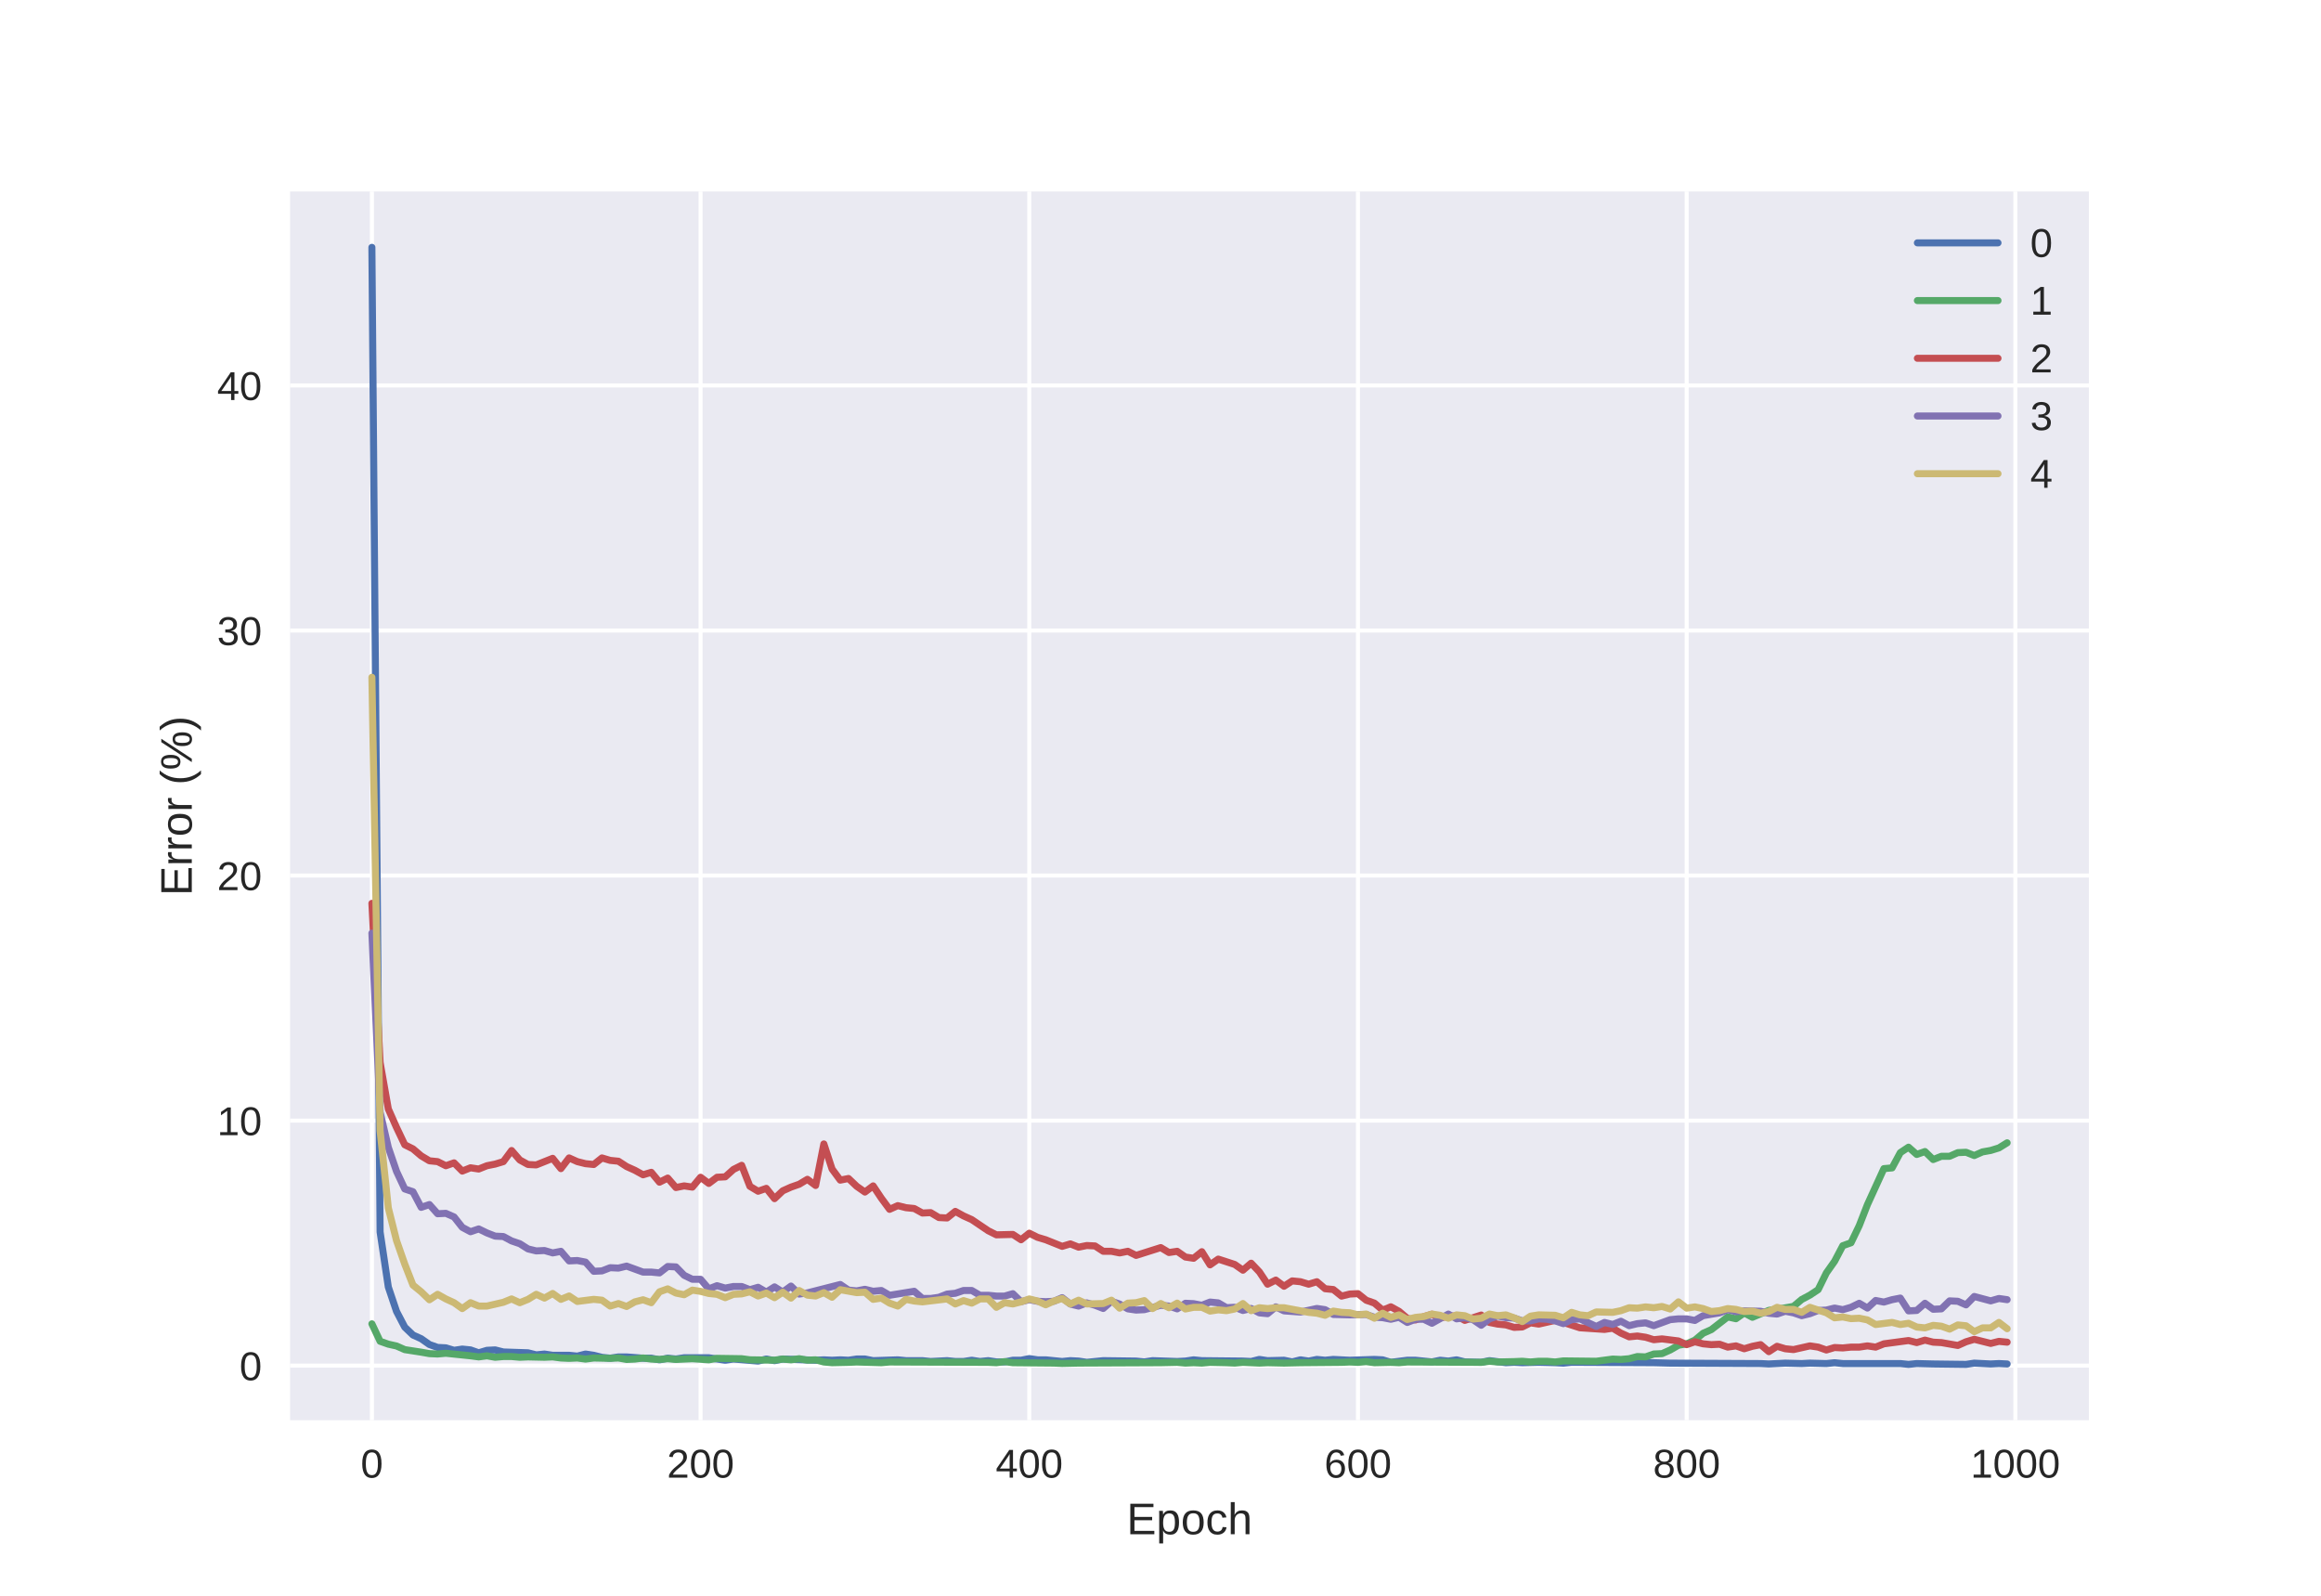 <?xml version="1.0" encoding="utf-8" standalone="no"?>
<!DOCTYPE svg PUBLIC "-//W3C//DTD SVG 1.1//EN"
  "http://www.w3.org/Graphics/SVG/1.1/DTD/svg11.dtd">
<!-- Created with matplotlib (https://matplotlib.org/) -->
<svg height="396pt" version="1.1" viewBox="0 0 576 396" width="576pt" xmlns="http://www.w3.org/2000/svg" xmlns:xlink="http://www.w3.org/1999/xlink">
 <defs>
  <style type="text/css">
*{stroke-linecap:butt;stroke-linejoin:round;}
  </style>
 </defs>
 <g id="figure_1">
  <g id="patch_1">
   <path d="M 0 396 
L 576 396 
L 576 0 
L 0 0 
z
" style="fill:#ffffff;"/>
  </g>
  <g id="axes_1">
   <g id="patch_2">
    <path d="M 72 352.44 
L 518.4 352.44 
L 518.4 47.52 
L 72 47.52 
z
" style="fill:#eaeaf2;"/>
   </g>
   <g id="matplotlib.axis_1">
    <g id="xtick_1">
     <g id="line2d_1">
      <path clip-path="url(#p9030f0c1c4)" d="M 92.291 352.44 
L 92.291 47.52 
" style="fill:none;stroke:#ffffff;stroke-linecap:round;"/>
     </g>
     <g id="line2d_2"/>
     <g id="text_1">
      <!-- 0 -->
      <defs>
       <path d="M 51.703 34.422 
Q 51.703 24.516 49.828 17.75 
Q 47.953 10.984 44.703 6.812 
Q 41.453 2.641 37.062 0.828 
Q 32.672 -0.984 27.688 -0.984 
Q 22.656 -0.984 18.312 0.828 
Q 13.969 2.641 10.766 6.781 
Q 7.562 10.938 5.734 17.703 
Q 3.906 24.469 3.906 34.422 
Q 3.906 44.828 5.734 51.641 
Q 7.562 58.453 10.781 62.5 
Q 14.016 66.547 18.406 68.188 
Q 22.797 69.828 27.984 69.828 
Q 32.906 69.828 37.219 68.188 
Q 41.547 66.547 44.766 62.5 
Q 48 58.453 49.844 51.641 
Q 51.703 44.828 51.703 34.422 
z
M 42.781 34.422 
Q 42.781 42.625 41.797 48.062 
Q 40.828 53.516 38.922 56.766 
Q 37.016 60.016 34.25 61.359 
Q 31.5 62.703 27.984 62.703 
Q 24.266 62.703 21.438 61.328 
Q 18.609 59.969 16.672 56.719 
Q 14.75 53.469 13.766 48.016 
Q 12.797 42.578 12.797 34.422 
Q 12.797 26.516 13.797 21.094 
Q 14.797 15.672 16.719 12.375 
Q 18.656 9.078 21.438 7.641 
Q 24.219 6.203 27.781 6.203 
Q 31.25 6.203 34.031 7.641 
Q 36.812 9.078 38.734 12.375 
Q 40.672 15.672 41.719 21.094 
Q 42.781 26.516 42.781 34.422 
z
" id="LiberationSans-48"/>
      </defs>
      <g style="fill:#262626;" transform="translate(89.51 366.687)scale(0.1 -0.1)">
       <use xlink:href="#LiberationSans-48"/>
      </g>
     </g>
    </g>
    <g id="xtick_2">
     <g id="line2d_3">
      <path clip-path="url(#p9030f0c1c4)" d="M 173.862 352.44 
L 173.862 47.52 
" style="fill:none;stroke:#ffffff;stroke-linecap:round;"/>
     </g>
     <g id="line2d_4"/>
     <g id="text_2">
      <!-- 200 -->
      <defs>
       <path d="M 5.031 0 
L 5.031 6.203 
Q 7.516 11.922 11.109 16.281 
Q 14.703 20.656 18.656 24.188 
Q 22.609 27.734 26.484 30.766 
Q 30.375 33.797 33.5 36.812 
Q 36.625 39.844 38.547 43.156 
Q 40.484 46.484 40.484 50.688 
Q 40.484 53.609 39.594 55.828 
Q 38.719 58.062 37.062 59.562 
Q 35.406 61.078 33.078 61.828 
Q 30.766 62.594 27.938 62.594 
Q 25.297 62.594 22.969 61.859 
Q 20.656 61.141 18.844 59.672 
Q 17.047 58.203 15.891 56.031 
Q 14.75 53.859 14.406 50.984 
L 5.422 51.812 
Q 5.859 55.516 7.469 58.781 
Q 9.078 62.062 11.906 64.531 
Q 14.75 67 18.719 68.406 
Q 22.703 69.828 27.938 69.828 
Q 33.062 69.828 37.062 68.609 
Q 41.062 67.391 43.812 64.984 
Q 46.578 62.594 48.047 59.078 
Q 49.516 55.562 49.516 50.984 
Q 49.516 47.516 48.266 44.391 
Q 47.016 41.266 44.938 38.422 
Q 42.875 35.594 40.141 32.953 
Q 37.406 30.328 34.422 27.812 
Q 31.453 25.297 28.422 22.828 
Q 25.391 20.359 22.719 17.859 
Q 20.062 15.375 17.969 12.812 
Q 15.875 10.25 14.703 7.469 
L 50.594 7.469 
L 50.594 0 
z
" id="LiberationSans-50"/>
      </defs>
      <g style="fill:#262626;" transform="translate(165.521 366.687)scale(0.1 -0.1)">
       <use xlink:href="#LiberationSans-50"/>
       <use x="55.615" xlink:href="#LiberationSans-48"/>
       <use x="111.23" xlink:href="#LiberationSans-48"/>
      </g>
     </g>
    </g>
    <g id="xtick_3">
     <g id="line2d_5">
      <path clip-path="url(#p9030f0c1c4)" d="M 255.434 352.44 
L 255.434 47.52 
" style="fill:none;stroke:#ffffff;stroke-linecap:round;"/>
     </g>
     <g id="line2d_6"/>
     <g id="text_3">
      <!-- 400 -->
      <defs>
       <path d="M 43.016 15.578 
L 43.016 0 
L 34.719 0 
L 34.719 15.578 
L 2.297 15.578 
L 2.297 22.406 
L 33.797 68.797 
L 43.016 68.797 
L 43.016 22.516 
L 52.688 22.516 
L 52.688 15.578 
z
M 34.719 58.891 
Q 34.625 58.641 34.234 57.938 
Q 33.844 57.234 33.344 56.344 
Q 32.859 55.469 32.344 54.562 
Q 31.844 53.656 31.453 53.078 
L 13.812 27.094 
Q 13.578 26.703 13.109 26.062 
Q 12.641 25.438 12.156 24.781 
Q 11.672 24.125 11.172 23.484 
Q 10.688 22.859 10.406 22.516 
L 34.719 22.516 
z
" id="LiberationSans-52"/>
      </defs>
      <g style="fill:#262626;" transform="translate(247.092 366.687)scale(0.1 -0.1)">
       <use xlink:href="#LiberationSans-52"/>
       <use x="55.615" xlink:href="#LiberationSans-48"/>
       <use x="111.23" xlink:href="#LiberationSans-48"/>
      </g>
     </g>
    </g>
    <g id="xtick_4">
     <g id="line2d_7">
      <path clip-path="url(#p9030f0c1c4)" d="M 337.005 352.44 
L 337.005 47.52 
" style="fill:none;stroke:#ffffff;stroke-linecap:round;"/>
     </g>
     <g id="line2d_8"/>
     <g id="text_4">
      <!-- 600 -->
      <defs>
       <path d="M 51.219 22.516 
Q 51.219 17.328 49.781 13 
Q 48.344 8.688 45.531 5.578 
Q 42.719 2.484 38.562 0.75 
Q 34.422 -0.984 29 -0.984 
Q 23 -0.984 18.5 1.312 
Q 14.016 3.609 11.031 7.922 
Q 8.062 12.25 6.562 18.531 
Q 5.078 24.812 5.078 32.812 
Q 5.078 42 6.766 48.922 
Q 8.453 55.859 11.625 60.5 
Q 14.797 65.141 19.359 67.484 
Q 23.922 69.828 29.688 69.828 
Q 33.203 69.828 36.281 69.094 
Q 39.359 68.359 41.875 66.719 
Q 44.391 65.094 46.281 62.406 
Q 48.188 59.719 49.312 55.812 
L 40.922 54.297 
Q 39.547 58.734 36.547 60.719 
Q 33.547 62.703 29.594 62.703 
Q 25.984 62.703 23.047 60.984 
Q 20.125 59.281 18.062 55.875 
Q 16.016 52.484 14.906 47.359 
Q 13.812 42.234 13.812 35.406 
Q 16.219 39.844 20.562 42.156 
Q 24.906 44.484 30.516 44.484 
Q 35.203 44.484 39.016 42.969 
Q 42.828 41.453 45.531 38.594 
Q 48.25 35.75 49.734 31.672 
Q 51.219 27.594 51.219 22.516 
z
M 42.281 22.125 
Q 42.281 25.688 41.406 28.562 
Q 40.531 31.453 38.766 33.469 
Q 37.016 35.5 34.422 36.594 
Q 31.844 37.703 28.422 37.703 
Q 26.031 37.703 23.578 36.984 
Q 21.141 36.281 19.156 34.688 
Q 17.188 33.109 15.938 30.516 
Q 14.703 27.938 14.703 24.219 
Q 14.703 20.406 15.672 17.109 
Q 16.656 13.812 18.484 11.375 
Q 20.312 8.938 22.891 7.516 
Q 25.484 6.109 28.719 6.109 
Q 31.891 6.109 34.406 7.203 
Q 36.922 8.297 38.672 10.375 
Q 40.438 12.453 41.359 15.422 
Q 42.281 18.406 42.281 22.125 
z
" id="LiberationSans-54"/>
      </defs>
      <g style="fill:#262626;" transform="translate(328.664 366.687)scale(0.1 -0.1)">
       <use xlink:href="#LiberationSans-54"/>
       <use x="55.615" xlink:href="#LiberationSans-48"/>
       <use x="111.23" xlink:href="#LiberationSans-48"/>
      </g>
     </g>
    </g>
    <g id="xtick_5">
     <g id="line2d_9">
      <path clip-path="url(#p9030f0c1c4)" d="M 418.577 352.44 
L 418.577 47.52 
" style="fill:none;stroke:#ffffff;stroke-linecap:round;"/>
     </g>
     <g id="line2d_10"/>
     <g id="text_5">
      <!-- 800 -->
      <defs>
       <path d="M 51.266 19.188 
Q 51.266 14.797 49.875 11.109 
Q 48.484 7.422 45.625 4.734 
Q 42.781 2.047 38.328 0.531 
Q 33.891 -0.984 27.828 -0.984 
Q 21.781 -0.984 17.359 0.531 
Q 12.938 2.047 10.031 4.703 
Q 7.125 7.375 5.734 11.062 
Q 4.344 14.75 4.344 19.094 
Q 4.344 22.859 5.484 25.781 
Q 6.641 28.719 8.562 30.828 
Q 10.5 32.953 12.969 34.25 
Q 15.438 35.547 18.062 35.984 
L 18.062 36.188 
Q 15.188 36.859 12.906 38.375 
Q 10.641 39.891 9.094 42.016 
Q 7.562 44.141 6.75 46.719 
Q 5.953 49.312 5.953 52.203 
Q 5.953 55.812 7.344 59 
Q 8.734 62.203 11.469 64.625 
Q 14.203 67.047 18.25 68.438 
Q 22.312 69.828 27.641 69.828 
Q 33.25 69.828 37.375 68.406 
Q 41.5 67 44.203 64.578 
Q 46.922 62.156 48.234 58.938 
Q 49.562 55.719 49.562 52.094 
Q 49.562 49.266 48.75 46.672 
Q 47.953 44.094 46.406 41.969 
Q 44.875 39.844 42.594 38.344 
Q 40.328 36.859 37.359 36.281 
L 37.359 36.078 
Q 40.328 35.594 42.859 34.297 
Q 45.406 33.016 47.266 30.891 
Q 49.125 28.766 50.188 25.828 
Q 51.266 22.906 51.266 19.188 
z
M 40.438 51.609 
Q 40.438 54.203 39.766 56.344 
Q 39.109 58.5 37.594 60.031 
Q 36.078 61.578 33.641 62.422 
Q 31.203 63.281 27.641 63.281 
Q 24.172 63.281 21.781 62.422 
Q 19.391 61.578 17.844 60.031 
Q 16.312 58.5 15.625 56.344 
Q 14.938 54.203 14.938 51.609 
Q 14.938 49.562 15.469 47.406 
Q 16.016 45.266 17.422 43.5 
Q 18.844 41.75 21.328 40.625 
Q 23.828 39.5 27.734 39.5 
Q 31.891 39.5 34.406 40.625 
Q 36.922 41.75 38.25 43.5 
Q 39.594 45.266 40.016 47.406 
Q 40.438 49.562 40.438 51.609 
z
M 42.141 20.016 
Q 42.141 22.516 41.453 24.828 
Q 40.766 27.156 39.109 28.938 
Q 37.453 30.719 34.641 31.812 
Q 31.844 32.906 27.641 32.906 
Q 23.781 32.906 21.062 31.812 
Q 18.359 30.719 16.672 28.906 
Q 14.984 27.094 14.203 24.719 
Q 13.422 22.359 13.422 19.828 
Q 13.422 16.656 14.203 14.031 
Q 14.984 11.422 16.688 9.547 
Q 18.406 7.672 21.188 6.641 
Q 23.969 5.609 27.938 5.609 
Q 31.938 5.609 34.672 6.641 
Q 37.406 7.672 39.062 9.547 
Q 40.719 11.422 41.422 14.078 
Q 42.141 16.75 42.141 20.016 
z
" id="LiberationSans-56"/>
      </defs>
      <g style="fill:#262626;" transform="translate(410.235 366.687)scale(0.1 -0.1)">
       <use xlink:href="#LiberationSans-56"/>
       <use x="55.615" xlink:href="#LiberationSans-48"/>
       <use x="111.23" xlink:href="#LiberationSans-48"/>
      </g>
     </g>
    </g>
    <g id="xtick_6">
     <g id="line2d_11">
      <path clip-path="url(#p9030f0c1c4)" d="M 500.148 352.44 
L 500.148 47.52 
" style="fill:none;stroke:#ffffff;stroke-linecap:round;"/>
     </g>
     <g id="line2d_12"/>
     <g id="text_6">
      <!-- 1000 -->
      <defs>
       <path d="M 7.625 0 
L 7.625 7.469 
L 25.141 7.469 
L 25.141 60.406 
L 9.625 49.312 
L 9.625 57.625 
L 25.875 68.797 
L 33.984 68.797 
L 33.984 7.469 
L 50.734 7.469 
L 50.734 0 
z
" id="LiberationSans-49"/>
      </defs>
      <g style="fill:#262626;" transform="translate(489.027 366.687)scale(0.1 -0.1)">
       <use xlink:href="#LiberationSans-49"/>
       <use x="55.615" xlink:href="#LiberationSans-48"/>
       <use x="111.23" xlink:href="#LiberationSans-48"/>
       <use x="166.846" xlink:href="#LiberationSans-48"/>
      </g>
     </g>
    </g>
    <g id="text_7">
     <!-- Epoch -->
     <defs>
      <path d="M 8.203 0 
L 8.203 68.797 
L 60.406 68.797 
L 60.406 61.188 
L 17.531 61.188 
L 17.531 39.109 
L 57.469 39.109 
L 57.469 31.594 
L 17.531 31.594 
L 17.531 7.625 
L 62.406 7.625 
L 62.406 0 
z
" id="LiberationSans-69"/>
      <path d="M 51.422 26.656 
Q 51.422 20.656 50.438 15.578 
Q 49.469 10.5 47.188 6.828 
Q 44.922 3.172 41.188 1.094 
Q 37.453 -0.984 31.984 -0.984 
Q 26.312 -0.984 22.062 1.172 
Q 17.828 3.328 15.578 8.203 
L 15.328 8.203 
Q 15.375 8.109 15.406 7.328 
Q 15.438 6.547 15.453 5.375 
Q 15.484 4.203 15.5 2.75 
Q 15.531 1.312 15.531 -0.094 
L 15.531 -20.75 
L 6.734 -20.75 
L 6.734 42.047 
Q 6.734 43.953 6.703 45.703 
Q 6.688 47.469 6.641 48.906 
Q 6.594 50.344 6.547 51.359 
Q 6.5 52.391 6.453 52.828 
L 14.938 52.828 
Q 14.984 52.688 15.062 51.797 
Q 15.141 50.922 15.203 49.672 
Q 15.281 48.438 15.359 47.016 
Q 15.438 45.609 15.438 44.344 
L 15.625 44.344 
Q 16.844 46.875 18.406 48.656 
Q 19.969 50.438 21.969 51.578 
Q 23.969 52.734 26.438 53.25 
Q 28.906 53.766 31.984 53.766 
Q 37.453 53.766 41.188 51.812 
Q 44.922 49.859 47.188 46.312 
Q 49.469 42.781 50.438 37.766 
Q 51.422 32.766 51.422 26.656 
z
M 42.188 26.469 
Q 42.188 31.344 41.594 35.156 
Q 41.016 38.969 39.578 41.594 
Q 38.141 44.234 35.734 45.594 
Q 33.344 46.969 29.734 46.969 
Q 26.812 46.969 24.219 46.141 
Q 21.625 45.312 19.703 42.969 
Q 17.781 40.625 16.656 36.5 
Q 15.531 32.375 15.531 25.781 
Q 15.531 20.172 16.453 16.281 
Q 17.391 12.406 19.172 10.016 
Q 20.953 7.625 23.578 6.562 
Q 26.219 5.516 29.641 5.516 
Q 33.297 5.516 35.719 6.922 
Q 38.141 8.344 39.578 11.031 
Q 41.016 13.719 41.594 17.594 
Q 42.188 21.484 42.188 26.469 
z
" id="LiberationSans-112"/>
      <path d="M 51.422 26.469 
Q 51.422 12.594 45.312 5.797 
Q 39.203 -0.984 27.594 -0.984 
Q 22.078 -0.984 17.719 0.672 
Q 13.375 2.344 10.375 5.766 
Q 7.375 9.188 5.781 14.328 
Q 4.203 19.484 4.203 26.469 
Q 4.203 53.812 27.875 53.812 
Q 34.031 53.812 38.5 52.094 
Q 42.969 50.391 45.828 46.969 
Q 48.688 43.562 50.047 38.422 
Q 51.422 33.297 51.422 26.469 
z
M 42.188 26.469 
Q 42.188 32.625 41.234 36.625 
Q 40.281 40.625 38.453 43.016 
Q 36.625 45.406 33.984 46.359 
Q 31.344 47.312 28.031 47.312 
Q 24.656 47.312 21.938 46.312 
Q 19.234 45.312 17.328 42.891 
Q 15.438 40.484 14.422 36.469 
Q 13.422 32.469 13.422 26.469 
Q 13.422 20.312 14.5 16.281 
Q 15.578 12.25 17.453 9.859 
Q 19.344 7.469 21.906 6.484 
Q 24.469 5.516 27.484 5.516 
Q 30.859 5.516 33.594 6.469 
Q 36.328 7.422 38.234 9.812 
Q 40.141 12.203 41.156 16.25 
Q 42.188 20.312 42.188 26.469 
z
" id="LiberationSans-111"/>
      <path d="M 13.422 26.656 
Q 13.422 22.125 14.078 18.312 
Q 14.75 14.5 16.312 11.734 
Q 17.875 8.984 20.438 7.469 
Q 23 5.953 26.766 5.953 
Q 31.453 5.953 34.594 8.484 
Q 37.75 11.031 38.484 16.312 
L 47.359 15.719 
Q 46.922 12.453 45.453 9.422 
Q 44 6.391 41.484 4.094 
Q 38.969 1.812 35.344 0.406 
Q 31.734 -0.984 27 -0.984 
Q 20.797 -0.984 16.453 1.109 
Q 12.109 3.219 9.391 6.906 
Q 6.688 10.594 5.469 15.594 
Q 4.25 20.609 4.25 26.469 
Q 4.25 31.781 5.125 35.859 
Q 6 39.938 7.594 42.984 
Q 9.188 46.047 11.328 48.125 
Q 13.484 50.203 15.984 51.438 
Q 18.5 52.688 21.281 53.25 
Q 24.078 53.812 26.906 53.812 
Q 31.344 53.812 34.812 52.594 
Q 38.281 51.375 40.797 49.25 
Q 43.312 47.125 44.875 44.234 
Q 46.438 41.359 47.078 38.031 
L 38.031 37.359 
Q 37.359 41.75 34.562 44.328 
Q 31.781 46.922 26.656 46.922 
Q 22.906 46.922 20.391 45.672 
Q 17.875 44.438 16.312 41.922 
Q 14.75 39.406 14.078 35.594 
Q 13.422 31.781 13.422 26.656 
z
" id="LiberationSans-99"/>
      <path d="M 15.484 43.797 
Q 16.938 46.484 18.641 48.359 
Q 20.359 50.25 22.406 51.469 
Q 24.469 52.688 26.906 53.25 
Q 29.344 53.812 32.375 53.812 
Q 37.453 53.812 40.703 52.438 
Q 43.953 51.078 45.828 48.609 
Q 47.703 46.141 48.406 42.719 
Q 49.125 39.312 49.125 35.203 
L 49.125 0 
L 40.281 0 
L 40.281 33.5 
Q 40.281 36.859 39.859 39.391 
Q 39.453 41.938 38.281 43.625 
Q 37.109 45.312 34.953 46.156 
Q 32.812 47.016 29.391 47.016 
Q 26.266 47.016 23.75 45.891 
Q 21.234 44.781 19.453 42.719 
Q 17.672 40.672 16.688 37.734 
Q 15.719 34.812 15.719 31.156 
L 15.719 0 
L 6.938 0 
L 6.938 72.469 
L 15.719 72.469 
L 15.719 53.609 
Q 15.719 52 15.672 50.391 
Q 15.625 48.781 15.547 47.406 
Q 15.484 46.047 15.422 45.094 
Q 15.375 44.141 15.328 43.797 
z
" id="LiberationSans-104"/>
     </defs>
     <g style="fill:#262626;" transform="translate(279.606 380.733)scale(0.11 -0.11)">
      <use xlink:href="#LiberationSans-69"/>
      <use x="66.699" xlink:href="#LiberationSans-112"/>
      <use x="122.314" xlink:href="#LiberationSans-111"/>
      <use x="177.93" xlink:href="#LiberationSans-99"/>
      <use x="227.93" xlink:href="#LiberationSans-104"/>
     </g>
    </g>
   </g>
   <g id="matplotlib.axis_2">
    <g id="ytick_1">
     <g id="line2d_13">
      <path clip-path="url(#p9030f0c1c4)" d="M 72 338.888 
L 518.4 338.888 
" style="fill:none;stroke:#ffffff;stroke-linecap:round;"/>
     </g>
     <g id="line2d_14"/>
     <g id="text_8">
      <!-- 0 -->
      <g style="fill:#262626;" transform="translate(59.439 342.511)scale(0.1 -0.1)">
       <use xlink:href="#LiberationSans-48"/>
      </g>
     </g>
    </g>
    <g id="ytick_2">
     <g id="line2d_15">
      <path clip-path="url(#p9030f0c1c4)" d="M 72 278.079 
L 518.4 278.079 
" style="fill:none;stroke:#ffffff;stroke-linecap:round;"/>
     </g>
     <g id="line2d_16"/>
     <g id="text_9">
      <!-- 10 -->
      <g style="fill:#262626;" transform="translate(53.878 281.702)scale(0.1 -0.1)">
       <use xlink:href="#LiberationSans-49"/>
       <use x="55.615" xlink:href="#LiberationSans-48"/>
      </g>
     </g>
    </g>
    <g id="ytick_3">
     <g id="line2d_17">
      <path clip-path="url(#p9030f0c1c4)" d="M 72 217.269 
L 518.4 217.269 
" style="fill:none;stroke:#ffffff;stroke-linecap:round;"/>
     </g>
     <g id="line2d_18"/>
     <g id="text_10">
      <!-- 20 -->
      <g style="fill:#262626;" transform="translate(53.878 220.893)scale(0.1 -0.1)">
       <use xlink:href="#LiberationSans-50"/>
       <use x="55.615" xlink:href="#LiberationSans-48"/>
      </g>
     </g>
    </g>
    <g id="ytick_4">
     <g id="line2d_19">
      <path clip-path="url(#p9030f0c1c4)" d="M 72 156.46 
L 518.4 156.46 
" style="fill:none;stroke:#ffffff;stroke-linecap:round;"/>
     </g>
     <g id="line2d_20"/>
     <g id="text_11">
      <!-- 30 -->
      <defs>
       <path d="M 51.219 19 
Q 51.219 14.266 49.672 10.547 
Q 48.141 6.844 45.188 4.266 
Q 42.234 1.703 37.859 0.359 
Q 33.5 -0.984 27.875 -0.984 
Q 21.484 -0.984 17.109 0.609 
Q 12.75 2.203 9.906 4.812 
Q 7.078 7.422 5.656 10.766 
Q 4.25 14.109 3.812 17.672 
L 12.891 18.5 
Q 13.281 15.766 14.328 13.516 
Q 15.375 11.281 17.188 9.672 
Q 19 8.062 21.625 7.172 
Q 24.266 6.297 27.875 6.297 
Q 34.516 6.297 38.297 9.562 
Q 42.094 12.844 42.094 19.281 
Q 42.094 23.094 40.406 25.406 
Q 38.719 27.734 36.203 29.031 
Q 33.688 30.328 30.734 30.766 
Q 27.781 31.203 25.297 31.203 
L 20.312 31.203 
L 20.312 38.812 
L 25.094 38.812 
Q 27.594 38.812 30.266 39.328 
Q 32.953 39.844 35.172 41.188 
Q 37.406 42.531 38.844 44.828 
Q 40.281 47.125 40.281 50.688 
Q 40.281 56.203 37.031 59.391 
Q 33.797 62.594 27.391 62.594 
Q 21.578 62.594 17.984 59.609 
Q 14.406 56.641 13.812 51.219 
L 4.984 51.906 
Q 5.516 56.453 7.469 59.812 
Q 9.422 63.188 12.422 65.406 
Q 15.438 67.625 19.281 68.719 
Q 23.141 69.828 27.484 69.828 
Q 33.25 69.828 37.391 68.375 
Q 41.547 66.938 44.188 64.469 
Q 46.828 62.016 48.062 58.688 
Q 49.312 55.375 49.312 51.609 
Q 49.312 48.578 48.484 45.938 
Q 47.656 43.312 45.891 41.203 
Q 44.141 39.109 41.422 37.594 
Q 38.719 36.078 34.906 35.297 
L 34.906 35.109 
Q 39.062 34.672 42.141 33.219 
Q 45.219 31.781 47.219 29.625 
Q 49.219 27.484 50.219 24.75 
Q 51.219 22.016 51.219 19 
z
" id="LiberationSans-51"/>
      </defs>
      <g style="fill:#262626;" transform="translate(53.878 160.083)scale(0.1 -0.1)">
       <use xlink:href="#LiberationSans-51"/>
       <use x="55.615" xlink:href="#LiberationSans-48"/>
      </g>
     </g>
    </g>
    <g id="ytick_5">
     <g id="line2d_21">
      <path clip-path="url(#p9030f0c1c4)" d="M 72 95.65 
L 518.4 95.65 
" style="fill:none;stroke:#ffffff;stroke-linecap:round;"/>
     </g>
     <g id="line2d_22"/>
     <g id="text_12">
      <!-- 40 -->
      <g style="fill:#262626;" transform="translate(53.878 99.274)scale(0.1 -0.1)">
       <use xlink:href="#LiberationSans-52"/>
       <use x="55.615" xlink:href="#LiberationSans-48"/>
      </g>
     </g>
    </g>
    <g id="text_13">
     <!-- Error (%) -->
     <defs>
      <path d="M 6.938 0 
L 6.938 40.531 
Q 6.938 42.188 6.906 43.922 
Q 6.891 45.656 6.828 47.266 
Q 6.781 48.875 6.734 50.281 
Q 6.688 51.703 6.641 52.828 
L 14.938 52.828 
Q 14.984 51.703 15.062 50.266 
Q 15.141 48.828 15.203 47.312 
Q 15.281 45.797 15.297 44.406 
Q 15.328 43.016 15.328 42.047 
L 15.531 42.047 
Q 16.453 45.062 17.5 47.281 
Q 18.562 49.516 19.969 50.953 
Q 21.391 52.391 23.344 53.094 
Q 25.297 53.812 28.078 53.812 
Q 29.156 53.812 30.125 53.641 
Q 31.109 53.469 31.641 53.328 
L 31.641 45.266 
Q 30.766 45.516 29.594 45.625 
Q 28.422 45.75 26.953 45.75 
Q 23.922 45.75 21.797 44.375 
Q 19.672 43.016 18.328 40.594 
Q 17 38.188 16.359 34.844 
Q 15.719 31.5 15.719 27.547 
L 15.719 0 
z
" id="LiberationSans-114"/>
      <path id="LiberationSans-32"/>
      <path d="M 6.203 25.984 
Q 6.203 32.766 7.219 38.969 
Q 8.25 45.172 10.438 50.875 
Q 12.641 56.594 16.062 61.953 
Q 19.484 67.328 24.219 72.469 
L 32.719 72.469 
Q 28.125 67.328 24.781 61.938 
Q 21.438 56.547 19.281 50.797 
Q 17.141 45.062 16.094 38.859 
Q 15.047 32.672 15.047 25.875 
Q 15.047 19.094 16.094 12.891 
Q 17.141 6.688 19.281 0.922 
Q 21.438 -4.828 24.781 -10.203 
Q 28.125 -15.578 32.719 -20.703 
L 24.219 -20.703 
Q 19.484 -15.578 16.062 -10.203 
Q 12.641 -4.828 10.438 0.875 
Q 8.25 6.594 7.219 12.766 
Q 6.203 18.953 6.203 25.781 
z
" id="LiberationSans-40"/>
      <path d="M 85.359 21.188 
Q 85.359 15.094 84.109 10.906 
Q 82.859 6.734 80.734 4.172 
Q 78.609 1.609 75.781 0.5 
Q 72.953 -0.594 69.734 -0.594 
Q 66.5 -0.594 63.688 0.5 
Q 60.891 1.609 58.812 4.141 
Q 56.734 6.688 55.531 10.859 
Q 54.344 15.047 54.344 21.188 
Q 54.344 27.688 55.516 31.938 
Q 56.688 36.188 58.781 38.703 
Q 60.891 41.219 63.75 42.219 
Q 66.609 43.219 69.922 43.219 
Q 73.141 43.219 75.953 42.219 
Q 78.766 41.219 80.828 38.703 
Q 82.906 36.188 84.125 31.938 
Q 85.359 27.688 85.359 21.188 
z
M 25.734 0 
L 18.172 0 
L 63.188 68.797 
L 70.844 68.797 
z
M 19.234 69.391 
Q 22.359 69.391 25.141 68.391 
Q 27.938 67.391 30.031 64.891 
Q 32.125 62.406 33.312 58.203 
Q 34.516 54 34.516 47.609 
Q 34.516 41.453 33.297 37.25 
Q 32.078 33.062 30 30.438 
Q 27.938 27.828 25.094 26.703 
Q 22.266 25.594 19.047 25.594 
Q 15.766 25.594 12.938 26.703 
Q 10.109 27.828 8.031 30.422 
Q 5.953 33.016 4.75 37.203 
Q 3.562 41.406 3.562 47.609 
Q 3.562 54 4.75 58.203 
Q 5.953 62.406 8.047 64.891 
Q 10.156 67.391 13.031 68.391 
Q 15.922 69.391 19.234 69.391 
z
M 78.125 21.188 
Q 78.125 26.031 77.578 29.219 
Q 77.047 32.422 76 34.328 
Q 74.953 36.234 73.406 37.016 
Q 71.875 37.797 69.922 37.797 
Q 67.875 37.797 66.312 36.984 
Q 64.75 36.188 63.672 34.281 
Q 62.594 32.375 62.062 29.172 
Q 61.531 25.984 61.531 21.188 
Q 61.531 16.547 62.078 13.422 
Q 62.641 10.297 63.688 8.375 
Q 64.75 6.453 66.281 5.609 
Q 67.828 4.781 69.828 4.781 
Q 71.734 4.781 73.266 5.609 
Q 74.812 6.453 75.875 8.375 
Q 76.953 10.297 77.531 13.422 
Q 78.125 16.547 78.125 21.188 
z
M 27.344 47.609 
Q 27.344 52.391 26.797 55.562 
Q 26.266 58.734 25.234 60.641 
Q 24.219 62.547 22.703 63.328 
Q 21.188 64.109 19.234 64.109 
Q 17.141 64.109 15.547 63.297 
Q 13.969 62.5 12.891 60.594 
Q 11.812 58.688 11.281 55.516 
Q 10.75 52.344 10.75 47.609 
Q 10.75 42.969 11.297 39.797 
Q 11.859 36.625 12.906 34.688 
Q 13.969 32.766 15.531 31.938 
Q 17.094 31.109 19.141 31.109 
Q 21 31.109 22.516 31.938 
Q 24.031 32.766 25.094 34.688 
Q 26.172 36.625 26.75 39.797 
Q 27.344 42.969 27.344 47.609 
z
" id="LiberationSans-37"/>
      <path d="M 27.094 25.781 
Q 27.094 18.953 26.062 12.766 
Q 25.047 6.594 22.844 0.875 
Q 20.656 -4.828 17.234 -10.203 
Q 13.812 -15.578 9.078 -20.703 
L 0.594 -20.703 
Q 5.172 -15.578 8.516 -10.203 
Q 11.859 -4.828 14 0.922 
Q 16.156 6.688 17.203 12.891 
Q 18.266 19.094 18.266 25.875 
Q 18.266 32.672 17.203 38.859 
Q 16.156 45.062 14 50.797 
Q 11.859 56.547 8.516 61.938 
Q 5.172 67.328 0.594 72.469 
L 9.078 72.469 
Q 13.812 67.328 17.234 61.953 
Q 20.656 56.594 22.844 50.875 
Q 25.047 45.172 26.062 38.969 
Q 27.094 32.766 27.094 25.984 
z
" id="LiberationSans-41"/>
     </defs>
     <g style="fill:#262626;" transform="translate(47.596 222.282)rotate(-90)scale(0.11 -0.11)">
      <use xlink:href="#LiberationSans-69"/>
      <use x="66.699" xlink:href="#LiberationSans-114"/>
      <use x="100" xlink:href="#LiberationSans-114"/>
      <use x="133.301" xlink:href="#LiberationSans-111"/>
      <use x="188.916" xlink:href="#LiberationSans-114"/>
      <use x="222.217" xlink:href="#LiberationSans-32"/>
      <use x="250" xlink:href="#LiberationSans-40"/>
      <use x="283.301" xlink:href="#LiberationSans-37"/>
      <use x="372.217" xlink:href="#LiberationSans-41"/>
     </g>
    </g>
   </g>
   <g id="line2d_23">
    <path clip-path="url(#p9030f0c1c4)" d="M 92.291 61.38 
L 94.33 305.727 
L 96.369 319.381 
L 98.409 325.439 
L 100.448 329.34 
L 102.487 331.291 
L 104.527 332.215 
L 106.566 333.652 
L 108.605 334.371 
L 110.644 334.473 
L 112.684 335.089 
L 114.723 334.781 
L 116.762 334.987 
L 118.802 335.705 
L 120.841 335.089 
L 122.88 334.987 
L 124.92 335.5 
L 131.037 335.705 
L 133.077 336.219 
L 135.116 336.013 
L 137.155 336.321 
L 141.234 336.321 
L 143.273 336.527 
L 145.312 336.013 
L 147.352 336.321 
L 149.391 336.835 
L 151.43 337.04 
L 153.47 336.732 
L 155.509 336.732 
L 159.587 337.04 
L 161.627 337.04 
L 163.666 337.451 
L 165.705 337.04 
L 167.745 337.245 
L 169.784 336.937 
L 175.902 336.937 
L 179.98 337.553 
L 182.02 337.245 
L 188.137 337.759 
L 190.177 337.245 
L 192.216 337.656 
L 194.255 337.245 
L 202.412 337.553 
L 204.452 337.451 
L 206.491 337.553 
L 208.53 337.451 
L 210.57 337.553 
L 212.609 337.245 
L 214.648 337.245 
L 216.687 337.656 
L 222.805 337.451 
L 224.845 337.656 
L 228.923 337.656 
L 230.962 337.861 
L 235.041 337.656 
L 237.08 337.861 
L 239.12 337.861 
L 241.159 337.553 
L 243.198 337.861 
L 245.237 337.656 
L 247.277 337.964 
L 249.316 337.964 
L 251.355 337.553 
L 253.395 337.553 
L 255.434 337.143 
L 257.473 337.451 
L 259.512 337.451 
L 263.591 337.861 
L 265.63 337.656 
L 267.67 337.759 
L 269.709 338.067 
L 273.787 337.656 
L 281.945 337.759 
L 283.984 337.964 
L 286.023 337.656 
L 292.141 337.861 
L 294.18 337.759 
L 296.22 337.451 
L 298.259 337.656 
L 308.455 337.759 
L 310.495 337.861 
L 312.534 337.348 
L 314.573 337.656 
L 318.652 337.553 
L 320.691 337.964 
L 322.73 337.451 
L 324.77 337.759 
L 326.809 337.348 
L 328.848 337.553 
L 330.888 337.348 
L 334.966 337.553 
L 341.084 337.348 
L 343.123 337.451 
L 345.163 338.067 
L 349.241 337.553 
L 351.28 337.553 
L 355.359 337.964 
L 357.398 337.553 
L 359.438 337.759 
L 361.477 337.451 
L 363.516 337.964 
L 367.595 338.067 
L 369.634 337.656 
L 373.713 338.169 
L 375.752 338.067 
L 377.791 338.169 
L 381.87 338.067 
L 385.948 338.169 
L 387.988 338.272 
L 390.027 338.067 
L 410.42 338.169 
L 414.498 338.272 
L 436.93 338.375 
L 438.97 338.477 
L 443.048 338.272 
L 447.127 338.375 
L 449.166 338.272 
L 453.245 338.375 
L 455.284 338.169 
L 457.323 338.375 
L 471.598 338.375 
L 473.638 338.58 
L 475.677 338.375 
L 479.756 338.477 
L 487.913 338.58 
L 489.952 338.272 
L 494.031 338.477 
L 496.07 338.375 
L 498.109 338.477 
L 498.109 338.477 
" style="fill:none;stroke:#4c72b0;stroke-linecap:round;stroke-width:1.75;"/>
   </g>
   <g id="line2d_24">
    <path clip-path="url(#p9030f0c1c4)" d="M 92.291 328.516 
L 94.33 332.845 
L 96.369 333.566 
L 98.409 334.017 
L 100.448 334.919 
L 104.527 335.551 
L 106.566 335.912 
L 108.605 336.002 
L 110.644 335.821 
L 116.762 336.453 
L 118.802 336.723 
L 120.841 336.453 
L 122.88 336.814 
L 124.92 336.633 
L 126.959 336.633 
L 128.998 336.814 
L 131.037 336.723 
L 135.116 336.814 
L 137.155 336.723 
L 139.195 336.994 
L 141.234 337.084 
L 143.273 336.994 
L 145.312 337.264 
L 147.352 336.994 
L 151.43 337.084 
L 153.47 336.994 
L 155.509 337.355 
L 157.548 337.264 
L 159.587 336.994 
L 161.627 337.264 
L 163.666 337.355 
L 165.705 337.174 
L 167.745 337.355 
L 171.823 337.174 
L 175.902 337.445 
L 177.941 337.084 
L 184.059 337.174 
L 186.098 337.445 
L 192.216 337.535 
L 194.255 337.264 
L 196.295 337.445 
L 198.334 337.174 
L 200.373 337.535 
L 202.412 337.445 
L 204.452 337.986 
L 206.491 338.166 
L 210.57 338.076 
L 212.609 337.986 
L 218.727 338.166 
L 220.766 337.986 
L 245.237 338.076 
L 247.277 338.166 
L 249.316 337.896 
L 251.355 338.166 
L 261.552 338.257 
L 263.591 338.347 
L 267.67 338.257 
L 288.062 338.166 
L 292.141 338.076 
L 294.18 338.257 
L 296.22 338.166 
L 298.259 338.257 
L 300.298 338.076 
L 304.377 338.166 
L 306.416 338.257 
L 308.455 338.076 
L 312.534 338.257 
L 314.573 338.166 
L 318.652 338.257 
L 322.73 338.166 
L 332.927 338.076 
L 334.966 337.986 
L 337.005 338.076 
L 339.045 337.896 
L 341.084 338.166 
L 345.163 338.076 
L 347.202 338.166 
L 349.241 337.986 
L 367.595 338.076 
L 369.634 337.806 
L 371.673 337.986 
L 375.752 337.896 
L 377.791 337.806 
L 379.83 337.986 
L 381.87 337.806 
L 383.909 337.806 
L 385.948 337.986 
L 387.988 337.715 
L 396.145 337.806 
L 400.223 337.264 
L 402.263 337.355 
L 404.302 337.174 
L 406.341 336.633 
L 408.38 336.723 
L 410.42 336.002 
L 412.459 335.912 
L 414.498 335.01 
L 416.538 333.837 
L 418.577 333.476 
L 420.616 332.574 
L 422.655 330.861 
L 424.695 329.959 
L 428.773 326.802 
L 430.813 327.253 
L 432.852 325.81 
L 434.891 326.892 
L 438.97 325.178 
L 443.048 324.547 
L 445.088 324.186 
L 447.127 322.473 
L 449.166 321.39 
L 451.205 320.037 
L 453.245 315.888 
L 455.284 313.002 
L 457.323 309.124 
L 459.363 308.402 
L 461.402 304.163 
L 463.441 298.932 
L 467.52 290.002 
L 469.559 289.822 
L 471.598 286.034 
L 473.638 284.681 
L 475.677 286.485 
L 477.716 285.763 
L 479.756 287.747 
L 481.795 286.936 
L 483.834 286.936 
L 485.873 286.034 
L 487.913 285.944 
L 489.952 286.755 
L 491.991 285.853 
L 494.031 285.493 
L 496.07 284.861 
L 498.109 283.598 
L 498.109 283.598 
" style="fill:none;stroke:#55a868;stroke-linecap:round;stroke-width:1.75;"/>
   </g>
   <g id="line2d_25">
    <path clip-path="url(#p9030f0c1c4)" d="M 92.291 224.169 
L 94.33 263.667 
L 96.369 275.2 
L 98.409 279.793 
L 100.448 284.08 
L 102.487 285.101 
L 104.527 286.836 
L 106.566 288.06 
L 108.605 288.264 
L 110.644 289.285 
L 112.684 288.571 
L 114.723 290.612 
L 116.762 289.795 
L 118.802 290.102 
L 120.841 289.285 
L 122.88 288.877 
L 124.92 288.264 
L 126.959 285.509 
L 128.998 287.856 
L 131.037 288.979 
L 133.077 289.081 
L 137.155 287.448 
L 139.195 290 
L 141.234 287.346 
L 143.273 288.264 
L 145.312 288.775 
L 147.352 288.979 
L 149.391 287.346 
L 151.43 287.958 
L 153.47 288.162 
L 155.509 289.489 
L 157.548 290.408 
L 159.587 291.531 
L 161.627 290.918 
L 163.666 293.368 
L 165.705 292.347 
L 167.745 294.694 
L 169.784 294.286 
L 171.823 294.592 
L 173.862 292.143 
L 175.902 293.674 
L 177.941 292.143 
L 179.98 292.041 
L 182.02 290.204 
L 184.059 289.183 
L 186.098 294.388 
L 188.137 295.613 
L 190.177 294.899 
L 192.216 297.45 
L 194.255 295.511 
L 196.295 294.592 
L 198.334 293.878 
L 200.373 292.653 
L 202.412 294.184 
L 204.452 283.876 
L 206.491 290.102 
L 208.53 292.857 
L 210.57 292.449 
L 212.609 294.388 
L 214.648 295.817 
L 216.687 294.286 
L 218.727 297.348 
L 220.766 300.104 
L 222.805 299.185 
L 224.845 299.696 
L 226.884 299.9 
L 228.923 301.022 
L 230.962 300.92 
L 233.002 302.145 
L 235.041 302.247 
L 237.08 300.614 
L 239.12 301.737 
L 241.159 302.655 
L 245.237 305.411 
L 247.277 306.432 
L 251.355 306.33 
L 253.395 307.657 
L 255.434 306.024 
L 257.473 307.044 
L 259.512 307.657 
L 263.591 309.29 
L 265.63 308.677 
L 267.67 309.494 
L 269.709 309.085 
L 271.748 309.188 
L 273.787 310.514 
L 275.827 310.514 
L 277.866 310.923 
L 279.905 310.514 
L 281.945 311.535 
L 288.062 309.596 
L 290.102 310.821 
L 292.141 310.514 
L 294.18 311.943 
L 296.22 312.249 
L 298.259 310.616 
L 300.298 313.882 
L 302.338 312.454 
L 306.416 313.78 
L 308.455 315.209 
L 310.495 313.474 
L 312.534 315.618 
L 314.573 318.679 
L 316.613 317.659 
L 318.652 319.19 
L 320.691 317.863 
L 322.73 318.067 
L 324.77 318.679 
L 326.809 318.067 
L 328.848 319.802 
L 330.888 320.006 
L 332.927 321.639 
L 334.966 321.129 
L 337.005 321.027 
L 339.045 322.66 
L 341.084 323.374 
L 343.123 325.109 
L 345.163 324.293 
L 347.202 325.416 
L 349.241 327.151 
L 351.28 327.559 
L 353.32 326.742 
L 355.359 326.13 
L 357.398 327.049 
L 359.438 326.64 
L 361.477 326.538 
L 363.516 327.661 
L 367.595 326.334 
L 369.634 328.171 
L 371.673 328.58 
L 373.713 328.784 
L 375.752 329.396 
L 377.791 329.294 
L 379.83 328.273 
L 381.87 328.58 
L 385.948 327.661 
L 387.988 328.171 
L 392.066 329.498 
L 398.184 329.906 
L 400.223 329.6 
L 402.263 330.825 
L 404.302 331.744 
L 406.341 331.539 
L 408.38 331.846 
L 410.42 332.458 
L 412.459 332.254 
L 416.538 332.764 
L 418.577 333.683 
L 420.616 332.968 
L 422.655 333.479 
L 424.695 333.683 
L 426.734 333.581 
L 428.773 334.295 
L 430.813 333.989 
L 432.852 334.703 
L 434.891 334.091 
L 436.93 333.683 
L 438.97 335.418 
L 441.009 334.091 
L 443.048 334.703 
L 445.088 334.908 
L 449.166 333.989 
L 451.205 334.295 
L 453.245 335.01 
L 455.284 334.397 
L 457.323 334.499 
L 459.363 334.295 
L 461.402 334.295 
L 463.441 333.989 
L 465.48 334.295 
L 467.52 333.479 
L 473.638 332.662 
L 475.677 333.172 
L 477.716 332.56 
L 479.756 333.07 
L 481.795 333.172 
L 485.873 333.887 
L 487.913 332.968 
L 489.952 332.356 
L 494.031 333.377 
L 496.07 332.866 
L 498.109 333.07 
L 498.109 333.07 
" style="fill:none;stroke:#c44e52;stroke-linecap:round;stroke-width:1.75;"/>
   </g>
   <g id="line2d_26">
    <path clip-path="url(#p9030f0c1c4)" d="M 92.291 231.571 
L 94.33 276.006 
L 96.369 284.734 
L 98.409 290.685 
L 100.448 295.049 
L 102.487 295.743 
L 104.527 299.611 
L 106.566 298.917 
L 108.605 301.198 
L 110.644 301.099 
L 112.684 301.992 
L 114.723 304.57 
L 116.762 305.661 
L 118.802 304.967 
L 120.841 305.959 
L 122.88 306.753 
L 124.92 306.852 
L 126.959 307.943 
L 128.998 308.637 
L 131.037 309.926 
L 133.077 310.422 
L 135.116 310.323 
L 137.155 310.918 
L 139.195 310.521 
L 141.234 312.902 
L 143.273 312.803 
L 145.312 313.199 
L 147.352 315.481 
L 149.391 315.381 
L 151.43 314.588 
L 153.47 314.687 
L 155.509 314.191 
L 159.587 315.679 
L 161.627 315.679 
L 163.666 315.877 
L 165.705 314.29 
L 167.745 314.39 
L 169.784 316.473 
L 171.823 317.464 
L 173.862 317.464 
L 175.902 319.845 
L 177.941 319.051 
L 179.98 319.646 
L 182.02 319.25 
L 184.059 319.25 
L 186.098 320.043 
L 188.137 319.448 
L 190.177 320.638 
L 192.216 319.349 
L 194.255 320.638 
L 196.295 319.15 
L 198.334 321.134 
L 200.373 320.837 
L 208.53 318.754 
L 210.57 320.142 
L 212.609 320.341 
L 214.648 319.944 
L 216.687 320.44 
L 218.727 320.241 
L 220.766 321.432 
L 226.884 320.44 
L 228.923 322.225 
L 230.962 322.225 
L 233.002 321.928 
L 235.041 321.134 
L 237.08 320.936 
L 239.12 320.241 
L 241.159 320.241 
L 243.198 321.432 
L 245.237 321.432 
L 247.277 321.63 
L 249.316 321.63 
L 251.355 321.035 
L 253.395 323.019 
L 255.434 322.523 
L 257.473 322.919 
L 259.512 323.019 
L 261.552 322.919 
L 263.591 322.027 
L 265.63 323.614 
L 267.67 324.11 
L 269.709 323.316 
L 271.748 323.911 
L 273.787 324.705 
L 275.827 322.919 
L 277.866 323.614 
L 279.905 324.804 
L 281.945 325.101 
L 283.984 325.002 
L 288.062 323.911 
L 290.102 324.11 
L 292.141 324.804 
L 294.18 323.415 
L 296.22 323.515 
L 298.259 323.911 
L 300.298 323.118 
L 302.338 323.316 
L 304.377 324.506 
L 306.416 324.407 
L 308.455 325.201 
L 310.495 324.705 
L 312.534 325.796 
L 314.573 325.994 
L 316.613 324.308 
L 318.652 325.3 
L 322.73 325.597 
L 326.809 324.705 
L 328.848 325.002 
L 330.888 326.192 
L 334.966 326.292 
L 339.045 326.192 
L 341.084 326.887 
L 343.123 326.986 
L 345.163 327.383 
L 347.202 326.887 
L 349.241 328.176 
L 351.28 327.383 
L 353.32 327.383 
L 355.359 328.375 
L 359.438 326.093 
L 361.477 327.284 
L 363.516 326.986 
L 365.555 327.482 
L 367.595 328.87 
L 369.634 327.284 
L 371.673 326.589 
L 373.713 326.986 
L 375.752 327.085 
L 377.791 327.779 
L 379.83 327.779 
L 381.87 327.284 
L 383.909 327.383 
L 385.948 327.779 
L 387.988 328.474 
L 390.027 327.482 
L 392.066 327.284 
L 396.145 329.168 
L 398.184 328.176 
L 400.223 328.672 
L 402.263 327.879 
L 404.302 328.97 
L 406.341 328.474 
L 408.38 328.275 
L 410.42 328.97 
L 414.498 327.482 
L 416.538 327.284 
L 418.577 327.284 
L 420.616 327.68 
L 422.655 326.49 
L 426.734 325.796 
L 428.773 325.002 
L 430.813 325.498 
L 432.852 325.3 
L 436.93 325.399 
L 438.97 325.895 
L 441.009 326.093 
L 443.048 325.399 
L 445.088 325.796 
L 447.127 326.49 
L 449.166 325.994 
L 451.205 325.201 
L 453.245 325.101 
L 455.284 324.606 
L 457.323 325.002 
L 459.363 324.407 
L 461.402 323.415 
L 463.441 324.606 
L 465.48 322.721 
L 467.52 323.118 
L 469.559 322.523 
L 471.598 322.126 
L 473.638 325.3 
L 475.677 325.201 
L 477.716 323.415 
L 479.756 324.903 
L 481.795 324.804 
L 483.834 322.82 
L 485.873 322.919 
L 487.913 323.812 
L 489.952 321.729 
L 494.031 322.82 
L 496.07 322.225 
L 498.109 322.523 
L 498.109 322.523 
" style="fill:none;stroke:#8172b2;stroke-linecap:round;stroke-width:1.75;"/>
   </g>
   <g id="line2d_27">
    <path clip-path="url(#p9030f0c1c4)" d="M 92.291 168.076 
L 94.33 280.598 
L 96.369 299.75 
L 98.409 307.869 
L 100.448 313.698 
L 102.487 318.903 
L 104.527 320.568 
L 106.566 322.546 
L 108.605 321.193 
L 110.644 322.338 
L 112.684 323.274 
L 114.723 324.732 
L 116.762 323.274 
L 118.802 324.107 
L 120.841 324.107 
L 124.92 323.17 
L 126.959 322.338 
L 128.998 323.274 
L 131.037 322.442 
L 133.077 321.193 
L 135.116 322.129 
L 137.155 320.984 
L 139.195 322.442 
L 141.234 321.609 
L 143.273 322.962 
L 147.352 322.442 
L 149.391 322.65 
L 151.43 324.107 
L 153.47 323.483 
L 155.509 324.211 
L 157.548 323.066 
L 159.587 322.546 
L 161.627 323.274 
L 163.666 320.568 
L 165.705 319.84 
L 167.745 320.88 
L 169.784 321.297 
L 171.823 320.152 
L 173.862 320.464 
L 175.902 320.984 
L 177.941 321.193 
L 179.98 322.025 
L 182.02 321.193 
L 184.059 321.089 
L 186.098 320.568 
L 188.137 321.609 
L 190.177 320.88 
L 192.216 322.025 
L 194.255 320.672 
L 196.295 322.129 
L 198.334 320.256 
L 200.373 321.401 
L 202.412 321.609 
L 204.452 320.776 
L 206.491 321.921 
L 208.53 320.048 
L 212.609 320.776 
L 214.648 320.672 
L 216.687 322.442 
L 218.727 322.129 
L 220.766 323.379 
L 222.805 324.107 
L 224.845 322.442 
L 226.884 322.858 
L 228.923 323.066 
L 235.041 322.338 
L 237.08 323.587 
L 239.12 322.754 
L 241.159 323.379 
L 243.198 322.338 
L 245.237 322.338 
L 247.277 324.419 
L 249.316 323.274 
L 251.355 323.587 
L 253.395 323.066 
L 255.434 322.338 
L 257.473 322.858 
L 259.512 323.795 
L 261.552 322.858 
L 263.591 322.234 
L 265.63 323.587 
L 267.67 322.65 
L 269.709 323.587 
L 273.787 323.483 
L 275.827 322.65 
L 277.866 324.628 
L 279.905 323.379 
L 281.945 323.274 
L 283.984 322.754 
L 286.023 324.732 
L 288.062 323.483 
L 290.102 324.524 
L 292.141 323.379 
L 294.18 324.836 
L 296.22 324.419 
L 298.259 324.419 
L 300.298 325.356 
L 302.338 325.044 
L 304.377 325.252 
L 306.416 324.836 
L 308.455 323.483 
L 310.495 325.252 
L 312.534 324.524 
L 314.573 324.732 
L 316.613 324.524 
L 318.652 324.524 
L 324.77 325.669 
L 326.809 325.877 
L 328.848 326.397 
L 330.888 325.356 
L 332.927 325.669 
L 334.966 325.773 
L 337.005 326.293 
L 339.045 326.085 
L 341.084 327.126 
L 343.123 325.877 
L 345.163 326.918 
L 347.202 326.293 
L 349.241 327.438 
L 351.28 326.918 
L 353.32 326.709 
L 355.359 326.085 
L 357.398 326.397 
L 359.438 327.126 
L 361.477 326.293 
L 363.516 326.501 
L 365.555 327.334 
L 367.595 327.126 
L 369.634 326.085 
L 371.673 326.501 
L 373.713 326.293 
L 375.752 327.022 
L 377.791 327.959 
L 379.83 326.605 
L 381.87 326.293 
L 385.948 326.397 
L 387.988 327.022 
L 390.027 325.669 
L 392.066 326.293 
L 394.105 326.501 
L 396.145 325.564 
L 400.223 325.669 
L 402.263 325.252 
L 404.302 324.524 
L 406.341 324.628 
L 408.38 324.315 
L 410.42 324.524 
L 412.459 324.211 
L 414.498 324.836 
L 416.538 323.066 
L 418.577 324.628 
L 420.616 324.315 
L 422.655 324.732 
L 424.695 325.46 
L 426.734 325.252 
L 428.773 324.732 
L 430.813 324.94 
L 432.852 325.46 
L 434.891 325.356 
L 436.93 325.877 
L 438.97 325.46 
L 441.009 324.419 
L 443.048 324.94 
L 445.088 324.94 
L 447.127 325.669 
L 449.166 324.419 
L 453.245 325.773 
L 455.284 327.022 
L 457.323 326.814 
L 459.363 327.23 
L 461.402 327.126 
L 463.441 327.542 
L 465.48 328.687 
L 469.559 328.167 
L 471.598 328.687 
L 473.638 328.375 
L 475.677 329.312 
L 477.716 329.52 
L 479.756 328.895 
L 481.795 329.104 
L 483.834 329.832 
L 485.873 328.791 
L 487.913 328.999 
L 489.952 330.457 
L 491.991 329.52 
L 494.031 329.52 
L 496.07 328.167 
L 498.109 329.728 
L 498.109 329.728 
" style="fill:none;stroke:#ccb974;stroke-linecap:round;stroke-width:1.75;"/>
   </g>
   <g id="patch_3">
    <path d="M 72 352.44 
L 72 47.52 
" style="fill:none;"/>
   </g>
   <g id="patch_4">
    <path d="M 518.4 352.44 
L 518.4 47.52 
" style="fill:none;"/>
   </g>
   <g id="patch_5">
    <path d="M 72 352.44 
L 518.4 352.44 
" style="fill:none;"/>
   </g>
   <g id="patch_6">
    <path d="M 72 47.52 
L 518.4 47.52 
" style="fill:none;"/>
   </g>
   <g id="legend_1">
    <g id="line2d_28">
     <path d="M 475.839 60.267 
L 495.839 60.267 
" style="fill:none;stroke:#4c72b0;stroke-linecap:round;stroke-width:1.75;"/>
    </g>
    <g id="line2d_29"/>
    <g id="text_14">
     <!-- 0 -->
     <g style="fill:#262626;" transform="translate(503.839 63.767)scale(0.1 -0.1)">
      <use xlink:href="#LiberationSans-48"/>
     </g>
    </g>
    <g id="line2d_30">
     <path d="M 475.839 74.589 
L 495.839 74.589 
" style="fill:none;stroke:#55a868;stroke-linecap:round;stroke-width:1.75;"/>
    </g>
    <g id="line2d_31"/>
    <g id="text_15">
     <!-- 1 -->
     <g style="fill:#262626;" transform="translate(503.839 78.089)scale(0.1 -0.1)">
      <use xlink:href="#LiberationSans-49"/>
     </g>
    </g>
    <g id="line2d_32">
     <path d="M 475.839 88.911 
L 495.839 88.911 
" style="fill:none;stroke:#c44e52;stroke-linecap:round;stroke-width:1.75;"/>
    </g>
    <g id="line2d_33"/>
    <g id="text_16">
     <!-- 2 -->
     <g style="fill:#262626;" transform="translate(503.839 92.411)scale(0.1 -0.1)">
      <use xlink:href="#LiberationSans-50"/>
     </g>
    </g>
    <g id="line2d_34">
     <path d="M 475.839 103.233 
L 495.839 103.233 
" style="fill:none;stroke:#8172b2;stroke-linecap:round;stroke-width:1.75;"/>
    </g>
    <g id="line2d_35"/>
    <g id="text_17">
     <!-- 3 -->
     <g style="fill:#262626;" transform="translate(503.839 106.733)scale(0.1 -0.1)">
      <use xlink:href="#LiberationSans-51"/>
     </g>
    </g>
    <g id="line2d_36">
     <path d="M 475.839 117.554 
L 495.839 117.554 
" style="fill:none;stroke:#ccb974;stroke-linecap:round;stroke-width:1.75;"/>
    </g>
    <g id="line2d_37"/>
    <g id="text_18">
     <!-- 4 -->
     <g style="fill:#262626;" transform="translate(503.839 121.054)scale(0.1 -0.1)">
      <use xlink:href="#LiberationSans-52"/>
     </g>
    </g>
   </g>
  </g>
 </g>
 <defs>
  <clipPath id="p9030f0c1c4">
   <rect height="304.92" width="446.4" x="72" y="47.52"/>
  </clipPath>
 </defs>
</svg>
